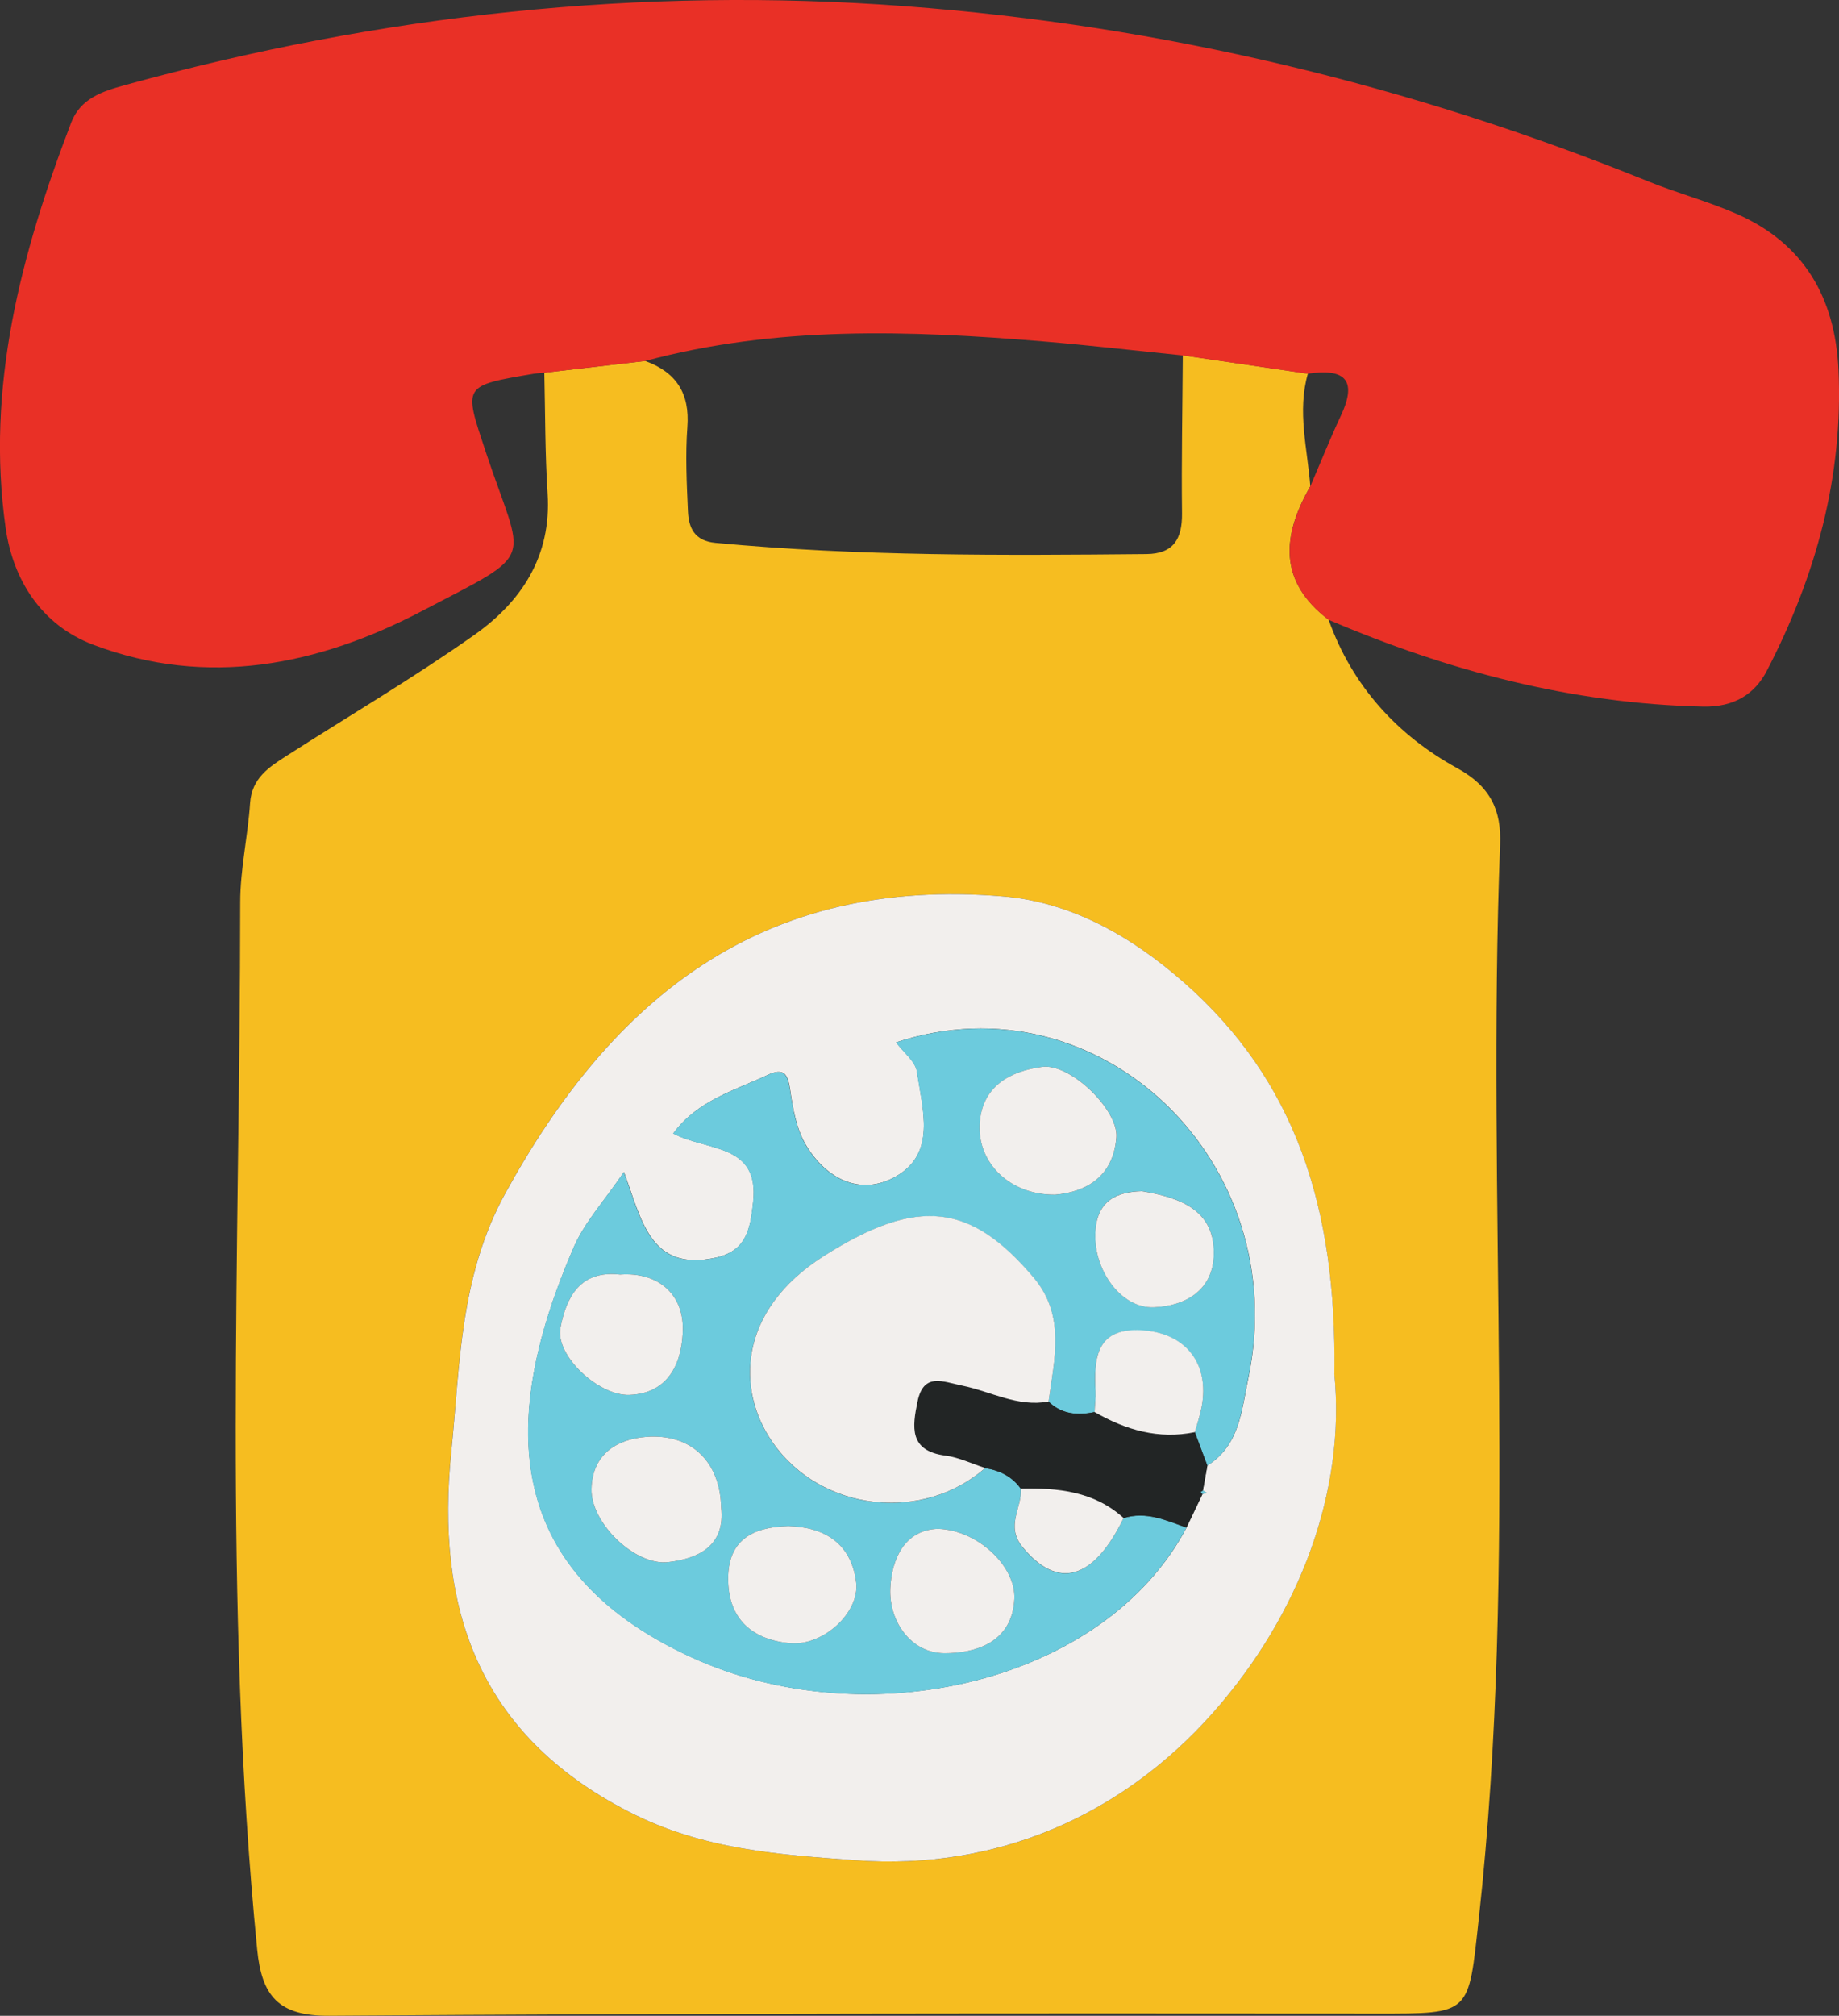 <?xml version="1.0" encoding="UTF-8"?>
<svg id="Layer_2" data-name="Layer 2" xmlns="http://www.w3.org/2000/svg" viewBox="0 0 326.13 357.4">
  <rect x="0" y="0" width="326.13" height="357.4" fill="#333333" stroke="none"/>
  <defs>
    <style>
      .cls-1 {
        fill: #e93026;
      }

      .cls-1, .cls-2, .cls-3, .cls-4, .cls-5 {
        stroke-width: 0px;
      }

      .cls-2 {
        fill: #f6bd20;
      }

      .cls-3 {
        fill: #6ccbdd;
      }

      .cls-4 {
        fill: #f2efed;
      }

      .cls-5 {
        fill: #222525;
      }
    </style>
  </defs>
  <g id="Layer_1-2" data-name="Layer 1">
    <g>
      <path class="cls-2" d="M235.63,109.91c4.19,11.73,12.18,20.46,22.81,26.3,5.91,3.24,7.83,7.48,7.59,13.51-2.44,63.44,3.21,127.02-3.77,190.39-1.89,17.13-1.23,16.91-18.09,16.9-61.93-.05-123.87-.05-185.79.39-9.03.06-11.96-3.53-12.77-11.73-6.11-61.82-3.04-123.78-3.01-185.69,0-5.86,1.36-11.71,1.75-17.59.3-4.42,3.35-6.38,6.49-8.39,11.08-7.1,22.45-13.79,33.2-21.37,8.41-5.92,13.79-14,13.07-25.11-.46-7.13-.41-14.29-.58-21.44,5.96-.69,11.92-1.39,17.88-2.08,5.49,1.99,7.94,5.71,7.49,11.71-.37,4.94-.12,9.95.1,14.92.13,2.98,1.16,5.27,4.87,5.62,25.43,2.4,50.93,2.23,76.42,1.99,4.81-.04,6.38-2.67,6.33-7.22-.11-9.34.08-18.68.14-28.02,7.39,1.08,14.78,2.17,22.18,3.25-1.93,6.7-.07,13.32.43,19.97-5.02,8.73-5.73,16.86,3.26,23.67ZM236.63,243.56c.44-29.54-6.94-52.04-26.71-69.4-9.2-8.08-19.85-14.19-31.98-15.22-42.84-3.63-69.36,18.04-88.35,52.65-8.11,14.78-8.01,30.51-9.57,45.84-2.74,27,4.33,49.85,31.46,63.78,13.21,6.78,26.76,7.62,40.25,8.62,24.96,1.86,47.17-7.88,63.36-26.15,15.6-17.6,23.55-39.59,21.53-60.12Z"/>
      <path class="cls-1" d="M231.94,66.27c-7.39-1.08-14.78-2.17-22.18-3.25-8.27-.84-16.53-1.8-24.82-2.49-23.66-1.96-47.28-2.79-70.54,3.48-5.96.69-11.91,1.39-17.88,2.08-.63.06-1.25.08-1.86.18-12.73,2.15-12.43,2.05-8.54,13.78,6.75,20.36,9.57,17.39-11.39,28.34-18.28,9.55-37.87,13.58-58.15,5.94-9.34-3.52-14.28-11.66-15.57-20.65-3.57-25.01,2.72-48.76,11.61-71.93,1.64-4.28,5.5-5.55,9.46-6.64C67.46,2.6,113.49-2.43,160.57,1.1c45.62,3.43,89.41,13.94,131.73,31.06,5.16,2.09,10.59,3.53,15.68,5.76,11.92,5.21,17.45,14.88,18.05,27.55.9,19.02-4.03,36.77-12.71,53.48-2.12,4.07-5.72,6.45-11.3,6.33-23.26-.51-45.17-6.33-66.39-15.38-8.98-6.8-8.28-14.94-3.26-23.66,1.8-4.19,3.5-8.44,5.44-12.58,3.07-6.55.37-8.33-5.86-7.4Z"/>
      <path class="cls-4" d="M236.63,243.56c2.02,20.53-5.94,42.53-21.53,60.12-16.19,18.26-38.4,28-63.36,26.15-13.5-1-27.04-1.83-40.25-8.62-27.13-13.93-34.21-36.77-31.46-63.78,1.56-15.33,1.46-31.06,9.57-45.84,18.99-34.61,45.51-56.28,88.35-52.65,12.13,1.03,22.78,7.15,31.98,15.22,19.77,17.36,27.15,39.86,26.71,69.4ZM213.24,264.91l.75-.23s-.66-.39-.66-.39c.27-1.49.53-2.98.8-4.47,5.73-3.57,6.06-9.82,7.24-15.42,8.08-38.46-26.43-71.48-62.45-59.59,1.32,1.78,3.44,3.37,3.71,5.23.95,6.61,3.53,14.48-3.83,18.59-6.2,3.47-12.27.41-15.86-5.6-1.68-2.81-2.32-6.4-2.8-9.72-.41-2.84-1.05-4.1-4.02-2.71-5.93,2.77-12.49,4.56-16.72,10.36,6.03,3.19,15.33,1.7,14.17,12.2-.49,4.4-1,8.58-6.6,9.82-11.77,2.6-13.18-6.85-16.32-15.18-3.47,5.12-6.97,8.9-8.9,13.35-12.97,29.93-13.14,57.03,20.79,72.64,31.17,14.34,73.35,4.63,87.9-22.98.94-1.97,1.89-3.94,2.83-5.92Z"/>
      <path class="cls-3" d="M210.41,270.83c-14.55,27.61-56.73,37.32-87.9,22.98-33.93-15.61-33.76-42.71-20.79-72.64,1.93-4.45,5.43-8.23,8.9-13.35,3.14,8.33,4.55,17.78,16.32,15.18,5.6-1.24,6.11-5.42,6.6-9.82,1.16-10.51-8.13-9.01-14.17-12.2,4.23-5.8,10.8-7.59,16.72-10.36,2.97-1.39,3.6-.12,4.02,2.71.49,3.33,1.13,6.91,2.8,9.72,3.59,6.01,9.66,9.07,15.86,5.6,7.36-4.12,4.79-11.99,3.83-18.59-.27-1.86-2.39-3.46-3.71-5.23,36.02-11.89,70.54,21.12,62.45,59.59-1.18,5.6-1.5,11.85-7.24,15.43-.74-1.97-1.48-3.93-2.21-5.9.4-1.48.91-2.95,1.2-4.46,1.47-7.76-2.92-13.34-11.04-13.63-7.68-.27-8.08,5.09-7.79,10.8.06,1.23-.1,2.48-.16,3.71-3,.63-5.81.41-8.16-1.86,1.04-7.58,3.08-15.24-2.69-22.03-11.11-13.08-20.46-14.35-37.14-3.78-15.37,9.74-15.56,23.79-9.11,33.04,8.62,12.38,26.72,14.23,37.7,4.56,2.57.41,4.77,1.47,6.32,3.65.28,3.44-2.82,6.59.36,10.43,6.21,7.49,12.49,5.84,17.87-5.21,3.99-1.26,7.54.4,11.15,1.68ZM187.13,211.82c5.25-.45,10.29-3,10.86-10.17.38-4.85-8.15-13.18-13.2-12.49-5.61.76-10.74,3.41-11.05,10.28-.31,6.82,5.37,12.45,13.4,12.38ZM127.89,267.27c-.19-8.15-5.32-13.13-13.3-12.51-5.35.41-9.56,3.19-9.7,9.24-.14,6.05,7.71,13.63,13.57,12.97,5.72-.64,10.17-3.12,9.43-9.7ZM166.37,271.06c-5.97.17-8.25,5.41-8.48,10.54-.27,5.94,3.72,11.51,9.61,11.52,5.23,0,12.01-1.73,12.39-9.64.27-5.71-6.41-12.19-13.52-12.42ZM139.81,270.58c-6.5.16-10.68,2.58-10.68,9.31,0,7.18,4.28,10.83,10.95,11.45,5.88.55,12.41-5.45,11.75-10.78-.86-7.03-5.73-9.79-12.02-9.98ZM109.97,225.98c-7.18-.82-9.55,4.13-10.58,9.43-.96,4.94,6.76,12.11,12.23,11.91,7.46-.27,9.43-6.48,9.47-11.72.04-6.16-4.36-10.1-11.12-9.62ZM202.46,211.19c-4.46.13-7.97,1.67-8.22,7.39-.29,6.6,4.56,13.41,10.34,13.2,5.75-.2,10.55-3.08,10.68-9.37.16-7.86-5.86-10.07-12.8-11.23Z"/>
      <path class="cls-5" d="M210.41,270.83c-3.61-1.28-7.16-2.94-11.16-1.68-5.22-4.73-11.62-5.35-18.23-5.22-1.55-2.18-3.75-3.24-6.33-3.65-2.35-.76-4.65-1.88-7.06-2.2-6.48-.84-5.84-5.12-4.93-9.57,1.07-5.23,4.49-3.53,7.92-2.84,5.08,1.03,9.86,3.86,15.32,2.82,2.34,2.27,5.15,2.49,8.16,1.87,5.54,3.18,11.36,4.88,17.8,3.57.74,1.97,1.48,3.94,2.21,5.9-.27,1.49-.53,2.98-.8,4.46,0,0-.39.26-.39.26l.3.37c-.94,1.97-1.89,3.94-2.83,5.92Z"/>
      <path class="cls-3" d="M213.24,264.91l-.3-.37s.39-.27.39-.26c0,0,.66.39.66.39l-.75.23Z"/>
      <path class="cls-4" d="M185.95,248.49c-5.46,1.04-10.23-1.79-15.32-2.82-3.43-.69-6.85-2.39-7.92,2.84-.91,4.45-1.55,8.73,4.93,9.57,2.4.31,4.7,1.44,7.06,2.2-10.97,9.67-29.07,7.82-37.69-4.56-6.44-9.25-6.25-23.3,9.11-33.04,16.68-10.57,26.04-9.3,37.14,3.78,5.76,6.79,3.73,14.45,2.69,22.03Z"/>
      <path class="cls-4" d="M187.13,211.82c-8.02.07-13.7-5.56-13.4-12.38.31-6.87,5.44-9.52,11.05-10.28,5.05-.69,13.58,7.65,13.2,12.49-.56,7.17-5.6,9.72-10.86,10.17Z"/>
      <path class="cls-4" d="M127.89,267.27c.74,6.58-3.71,9.06-9.43,9.7-5.85.65-13.7-6.92-13.57-12.97.14-6.05,4.35-8.82,9.7-9.24,7.98-.62,13.11,4.37,13.3,12.51Z"/>
      <path class="cls-4" d="M166.37,271.06c7.11.24,13.8,6.72,13.52,12.42-.38,7.9-7.16,9.65-12.39,9.64-5.89,0-9.88-5.59-9.61-11.52.23-5.13,2.5-10.37,8.48-10.54Z"/>
      <path class="cls-4" d="M139.81,270.58c6.29.18,11.15,2.95,12.02,9.98.66,5.34-5.87,11.33-11.75,10.78-6.66-.62-10.96-4.27-10.95-11.45,0-6.73,4.19-9.15,10.68-9.31Z"/>
      <path class="cls-4" d="M109.97,225.98c6.75-.48,11.16,3.46,11.12,9.62-.04,5.24-2.01,11.45-9.47,11.72-5.46.2-13.18-6.97-12.23-11.91,1.03-5.3,3.39-10.25,10.58-9.43Z"/>
      <path class="cls-4" d="M202.46,211.19c6.93,1.16,12.96,3.37,12.8,11.23-.13,6.28-4.93,9.16-10.68,9.37-5.78.21-10.63-6.6-10.34-13.2.25-5.72,3.76-7.25,8.22-7.39Z"/>
      <path class="cls-4" d="M211.91,253.92c-6.43,1.32-12.26-.38-17.8-3.57.05-1.24.22-2.48.16-3.72-.29-5.72.11-11.07,7.79-10.8,8.13.29,12.51,5.87,11.04,13.63-.29,1.51-.79,2.97-1.2,4.46Z"/>
      <path class="cls-4" d="M181.03,263.93c6.61-.14,13,.48,18.23,5.22-5.38,11.05-11.65,12.7-17.87,5.21-3.18-3.83-.09-6.99-.36-10.43Z"/>
    </g>
  </g>
</svg>